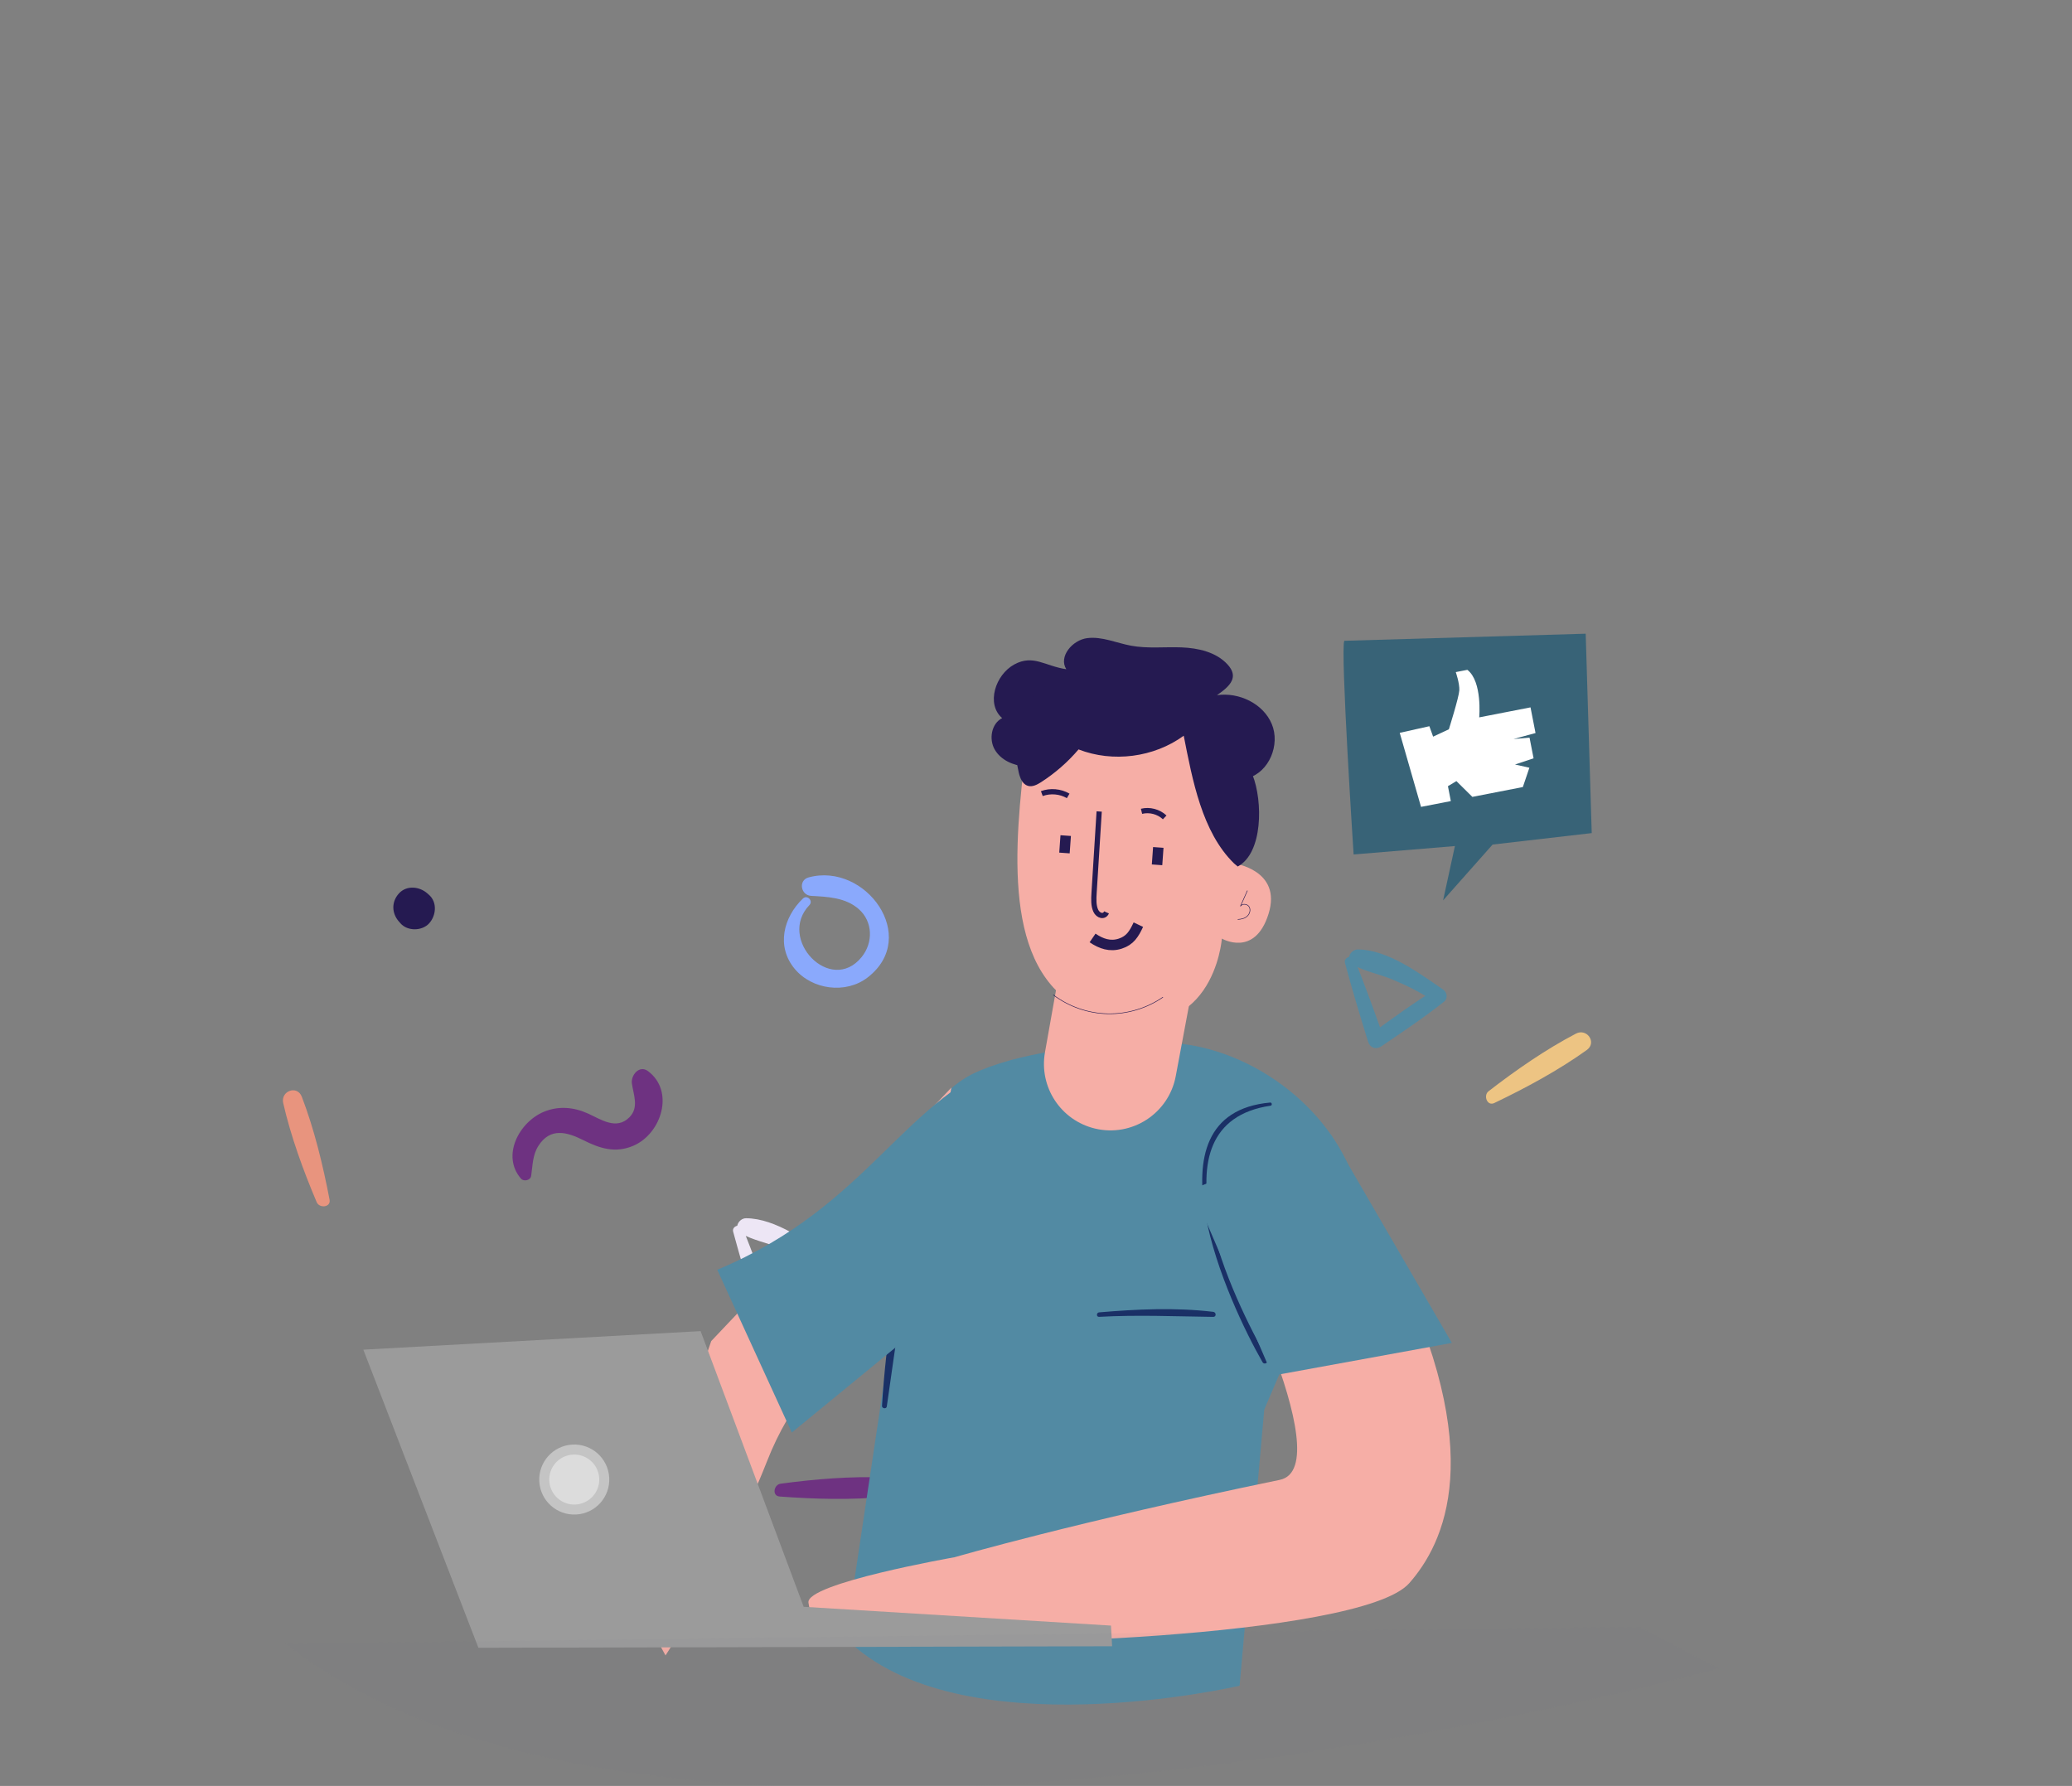 <svg width="355" height="306" viewBox="0 0 355 306" fill="none" xmlns="http://www.w3.org/2000/svg">
<rect x="0" y="0" width="355" height="306" fill="#808080" stroke="none"/>
<g clipPath="url(#clip0_319_680)">
<mask id="mask0_319_680" style="mask-type:luminance" maskUnits="userSpaceOnUse" x="-44" y="0" width="399" height="399">
<path d="M355 0H-44V399H355V0Z" fill="white"/>
</mask>
<g mask="url(#mask0_319_680)">
<path d="M137.56 153.957C134.23 157.156 132.96 162.134 136.138 165.977C139.128 169.593 144.914 170.36 148.651 167.478C157.667 160.517 148.27 147.675 138.539 150.333C136.737 150.825 137.185 153.394 138.965 153.495C141.811 153.659 144.857 153.765 147.129 155.759C149.571 157.9 149.624 161.524 147.621 163.987C142.318 170.509 133.107 160.905 138.677 155.074C139.38 154.339 138.295 153.252 137.56 153.957Z" fill="#8AA9FC"/>
<path d="M230.434 164.977C231.655 169.511 233.001 173.996 234.398 178.478C234.735 179.557 235.754 179.894 236.681 179.265C240.324 176.789 243.972 174.356 247.422 171.616C248.088 171.088 247.939 170.026 247.285 169.577C243.243 166.802 237.783 162.707 232.654 162.678C231.348 162.671 230.439 164.507 231.761 165.27C233.832 166.463 236.312 166.887 238.523 167.807C241.074 168.867 243.601 170.113 245.854 171.721C245.905 170.978 245.954 170.234 246.004 169.49C242.147 171.866 238.514 174.528 234.845 177.181C235.568 177.325 236.289 177.472 237.011 177.616C235.447 173.188 233.838 168.79 232.103 164.426C231.736 163.506 230.174 164.011 230.434 164.977Z" fill="#528AA3"/>
<path d="M256.018 188.991C261.434 186.396 266.978 183.412 271.86 179.911C273.653 178.624 271.887 176.115 269.997 177.104C264.778 179.836 259.694 183.368 255.039 186.969C254.104 187.691 254.791 189.578 256.018 188.991Z" fill="#EDC483"/>
<path d="M56.465 205.547C55.334 199.65 53.858 193.529 51.712 187.919C50.923 185.857 48.047 186.927 48.524 189.006C49.84 194.748 51.962 200.564 54.261 205.981C54.723 207.068 56.722 206.882 56.465 205.547Z" fill="#E8947E"/>
<path d="M73.514 153.335C73.413 153.246 73.313 153.155 73.211 153.066C71.87 151.879 69.668 151.644 68.362 153.066C67.044 154.503 67.09 156.476 68.362 157.913C68.453 158.015 68.544 158.117 68.633 158.219C69.833 159.575 72.306 159.535 73.514 158.219C74.716 156.909 74.96 154.613 73.514 153.335Z" fill="#251A51"/>
<path d="M91.003 201.483C91.276 199.665 91.225 197.937 92.243 196.335C94.269 193.145 97.147 193.944 99.934 195.349C102.775 196.78 105.447 197.636 108.535 196.301C113.357 194.213 115.621 186.941 111.019 183.521C109.529 182.412 108.063 184.241 108.262 185.642C108.542 187.598 109.512 189.752 107.836 191.433C105.596 193.681 102.965 191.793 100.729 190.784C98.313 189.695 95.748 189.455 93.256 190.462C88.964 192.198 85.853 198.014 89.258 201.943C89.74 202.496 90.888 202.248 91.003 201.483Z" fill="#6E3281"/>
<path d="M154.357 204.999C160.15 203.42 166.142 201.481 171.572 198.912C173.567 197.969 172.28 195.184 170.243 195.817C164.618 197.568 158.984 200.128 153.758 202.835C152.709 203.378 153.046 205.357 154.357 204.999Z" fill="#EDC483"/>
<path d="M125.612 211.032C126.833 215.566 128.179 220.05 129.576 224.533C129.913 225.612 130.932 225.951 131.858 225.322C135.502 222.846 139.147 220.411 142.6 217.67C143.263 217.142 143.117 216.081 142.462 215.631C138.42 212.857 132.961 208.762 127.831 208.732C126.526 208.726 125.616 210.561 126.939 211.324C129.01 212.518 131.49 212.942 133.7 213.861C136.252 214.921 138.779 216.167 141.032 217.776C141.082 217.032 141.131 216.288 141.182 215.544C137.325 217.92 133.692 220.582 130.023 223.236C130.746 223.38 131.466 223.526 132.189 223.67C130.625 219.243 129.016 214.845 127.28 210.481C126.914 209.559 125.352 210.065 125.612 211.032Z" fill="#EDE6F5"/>
<path d="M133.58 256.411C139.565 256.856 145.858 257.032 151.835 256.443C154.031 256.227 153.761 253.23 151.629 253.147C145.743 252.916 139.576 253.431 133.743 254.215C132.573 254.372 132.223 256.309 133.58 256.411Z" fill="#6E3281"/>
<path d="M212.774 147.324C213.113 142.655 213.45 137.986 213.788 133.317C217.457 132.282 219.366 127.586 217.902 124.066C216.437 120.546 212.277 118.569 208.503 119.108C210.885 117.486 212.261 115.952 210.306 113.835C208.35 111.718 205.287 111.032 202.407 110.921C199.526 110.81 196.614 111.159 193.78 110.632C191.271 110.166 188.81 109.017 186.277 109.336C183.744 109.655 181.323 112.505 182.689 114.663C179.036 114.127 177.032 112.08 173.786 113.842C170.54 115.604 168.911 120.617 171.7 123.037C169.857 123.976 169.396 126.643 170.432 128.434C171.468 130.225 173.591 131.164 175.654 131.313C177.717 131.461 179.762 130.938 181.764 130.42" fill="#251A51"/>
<path d="M212.382 288.835C212.382 288.835 164.231 300.034 144.89 280.694L151.812 234.497C153.914 221.219 152.661 195.669 162.831 186.605C164.799 184.85 166.692 183.977 166.692 183.977C173.826 180.532 186.518 178.672 198.702 178.625C213.504 178.568 228.739 189.761 232.627 204.045L216.607 241.52L212.382 288.835Z" fill="#528AA3"/>
<path d="M188.311 225.627C194.857 225.261 201.321 225.548 207.861 225.634C208.431 225.641 208.399 224.833 207.861 224.768C201.417 223.998 194.762 224.306 188.311 224.86C187.826 224.901 187.813 225.654 188.311 225.627Z" fill="#1A3066"/>
<path d="M217.629 188.907C195.516 190.904 210.639 223.509 216.306 233.382C216.621 233.932 217.469 233.437 217.157 232.883C211.524 222.91 196.448 192.569 217.701 189.447C218.003 189.402 217.937 188.879 217.629 188.907Z" fill="#1A3066"/>
<path d="M156.341 207.548C153.618 218.406 151.79 229.698 151.116 240.879C151.088 241.341 151.869 241.46 151.935 240.99C153.518 229.874 155.108 218.786 156.891 207.698C156.949 207.344 156.432 207.184 156.341 207.548Z" fill="#1A3066"/>
<path d="M206.766 155.998L201.443 184.387C200.244 190.783 193.937 194.876 187.608 193.365C181.741 191.966 177.984 186.235 179.038 180.297L181.928 164.026L206.766 155.998Z" fill="#F6AEA6"/>
<path d="M212.177 138.238L211.441 147.943C211.441 147.943 219.693 149.057 217.341 156.583C214.99 164.109 209.344 160.816 209.344 160.816C209.344 160.816 207.933 180.104 188.176 173.989C172.451 169.122 173.412 148.759 175.408 131.4C176.183 124.675 182.542 120.052 189.186 121.346L201.065 123.66C207.931 124.997 212.708 131.264 212.177 138.238Z" fill="#F6AEA6"/>
<path d="M213.718 152.59C213.32 153.488 212.922 154.384 212.524 155.282C212.829 154.775 213.691 154.853 214.006 155.354C214.322 155.854 214.137 156.558 213.705 156.961C213.273 157.365 212.655 157.515 212.064 157.528" stroke="#251A51" stroke-width="0.09" stroke-miterlimit="10"/>
<path d="M163.579 266.808C163.579 266.808 138.014 271.284 138.514 274.6C139.014 277.916 140.81 281.26 140.81 281.26L163.579 280.724V266.808Z" fill="#F6AEA6"/>
<path d="M208.402 209.8C208.402 209.8 229.97 251.347 219.26 253.559C184.028 260.838 163.578 266.807 163.578 266.807L161.782 280.49C162.308 282.558 233.064 280.768 241.445 271.263C247.361 264.55 255.226 249.039 238.493 215.466L233.408 204.045L208.402 209.8Z" fill="#F6AEA6"/>
<path d="M102.173 266.294C102.173 266.294 101.46 251.466 104.282 251.027C107.104 250.588 112.648 249.247 112.648 249.247C112.648 249.247 110.214 235.517 112.224 237.357C114.235 239.196 118.621 257.433 114.515 267.504L102.173 266.294Z" fill="#F6AEA6"/>
<path d="M163.002 186.345L121.857 229.777L107.457 271.604L114.023 283.639C114.023 283.639 124.939 266.924 131.391 250.429C139.585 229.48 156.253 225.009 156.253 225.009L163.002 186.345Z" fill="#F6AEA6"/>
<path d="M173.764 181.494C155.012 187.468 149.283 206.548 122.887 217.558L135.661 245.448L156.689 228.205L173.764 181.494Z" fill="#528AA3"/>
<path d="M204.392 204.044L218.017 235.705L248.75 230.095L228.046 194.437L203.533 204.044" fill="#528AA3"/>
<path d="M190.543 282.066L190.348 278.526L137.697 275.305L120.038 228.072L62.25 231.25L81.965 282.328L190.543 282.066Z" fill="#9B9B9B"/>
<path d="M94.111 253.74C94.24 256.103 96.262 257.911 98.624 257.782C100.987 257.651 102.797 255.631 102.666 253.269C102.537 250.906 100.517 249.098 98.155 249.227C95.792 249.358 93.982 251.378 94.111 253.74Z" fill="white" fill-opacity="0.41"/>
<path d="M92.4 253.833C92.581 257.142 95.411 259.676 98.72 259.493C102.029 259.312 104.563 256.484 104.38 253.175C104.197 249.866 101.369 247.33 98.06 247.513C94.752 247.694 92.217 250.524 92.4 253.833Z" fill="white" fill-opacity="0.41"/>
<path d="M188.324 139.039C188.032 143.692 187.742 148.347 187.449 153.002C187.385 154.039 187.337 155.167 187.74 156.04C188.143 156.913 189.195 157.21 189.586 156.325" stroke="#251A51" stroke-width="0.896" stroke-miterlimit="10"/>
<path d="M199.259 170.847C196.504 172.756 193.14 173.769 189.79 173.699C186.44 173.629 183.119 172.475 180.448 170.451" stroke="#251A51" stroke-width="0.09" stroke-miterlimit="10"/>
<path d="M195.038 158.431C194.279 160.039 193.62 161.14 191.915 161.688C190.211 162.237 188.656 161.712 187.192 160.707" stroke="#251A51" stroke-width="1.792" stroke-miterlimit="10"/>
<path d="M199.549 140.051C198.513 139.069 196.963 138.662 195.579 139.008" stroke="#251A51" stroke-width="0.896" stroke-miterlimit="10"/>
<path d="M183.014 136.368C181.666 135.581 179.963 135.433 178.499 135.974" stroke="#251A51" stroke-width="0.896" stroke-miterlimit="10"/>
<path d="M211.442 147.947C205.927 142.572 204.307 133.613 202.81 126.059C197.704 129.778 190.679 130.692 184.789 128.405C182.941 130.577 180.769 132.475 178.369 134.015C177.686 134.452 176.878 134.877 176.102 134.642C175.177 134.363 174.765 133.302 174.544 132.361C173.84 129.348 173.813 126.123 174.863 123.212C175.914 120.301 178.118 117.745 181.004 116.629C184.089 115.435 187.56 115.955 190.762 116.785C195.585 118.036 200.234 119.957 204.534 122.476C208.754 124.947 212.808 128.218 214.599 132.769C216.389 137.32 216.38 146.166 212.064 148.467" fill="#251A51"/>
<path d="M198.454 145.197C198.382 146.19 198.312 147.185 198.24 148.178" stroke="#251A51" stroke-width="1.792" stroke-miterlimit="10"/>
<path d="M182.589 143.17C182.518 144.163 182.448 145.157 182.376 146.15" stroke="#251A51" stroke-width="1.792" stroke-miterlimit="10"/>
<path d="M230.322 109.793C229.619 111.157 231.919 146.403 231.919 146.403L249.274 144.962L247.25 154.267L255.731 144.704L272.714 142.741L271.681 108.578L230.322 109.793Z" fill="#386377"/>
<path d="M239.819 125.564L243.469 138.25L248.574 137.256L248.077 134.702L249.526 133.831L252.262 136.536L260.912 134.851L262.033 131.541L259.572 130.99L262.751 129.93L262.059 126.384L259.31 126.625L263.085 125.596L262.227 121.199L253.435 122.913C253.435 122.913 254.004 116.765 251.406 114.769L249.421 115.156C249.421 115.156 250.091 117.087 250.029 118.277C249.966 119.466 248.237 124.955 248.237 124.955L245.54 126.216L244.897 124.428L239.819 125.564Z" fill="white"/>
<path d="M48.941 281.635L280.845 278.74L294.427 285.872C294.427 285.872 116.4 334.735 48.941 281.635Z" fill="#84818B" fill-opacity="0.06"/>
</g>
</g>
<defs>
<clipPath id="clip0_319_680">
<rect width="355" height="306" fill="white"/>
</clipPath>
</defs>
</svg>
